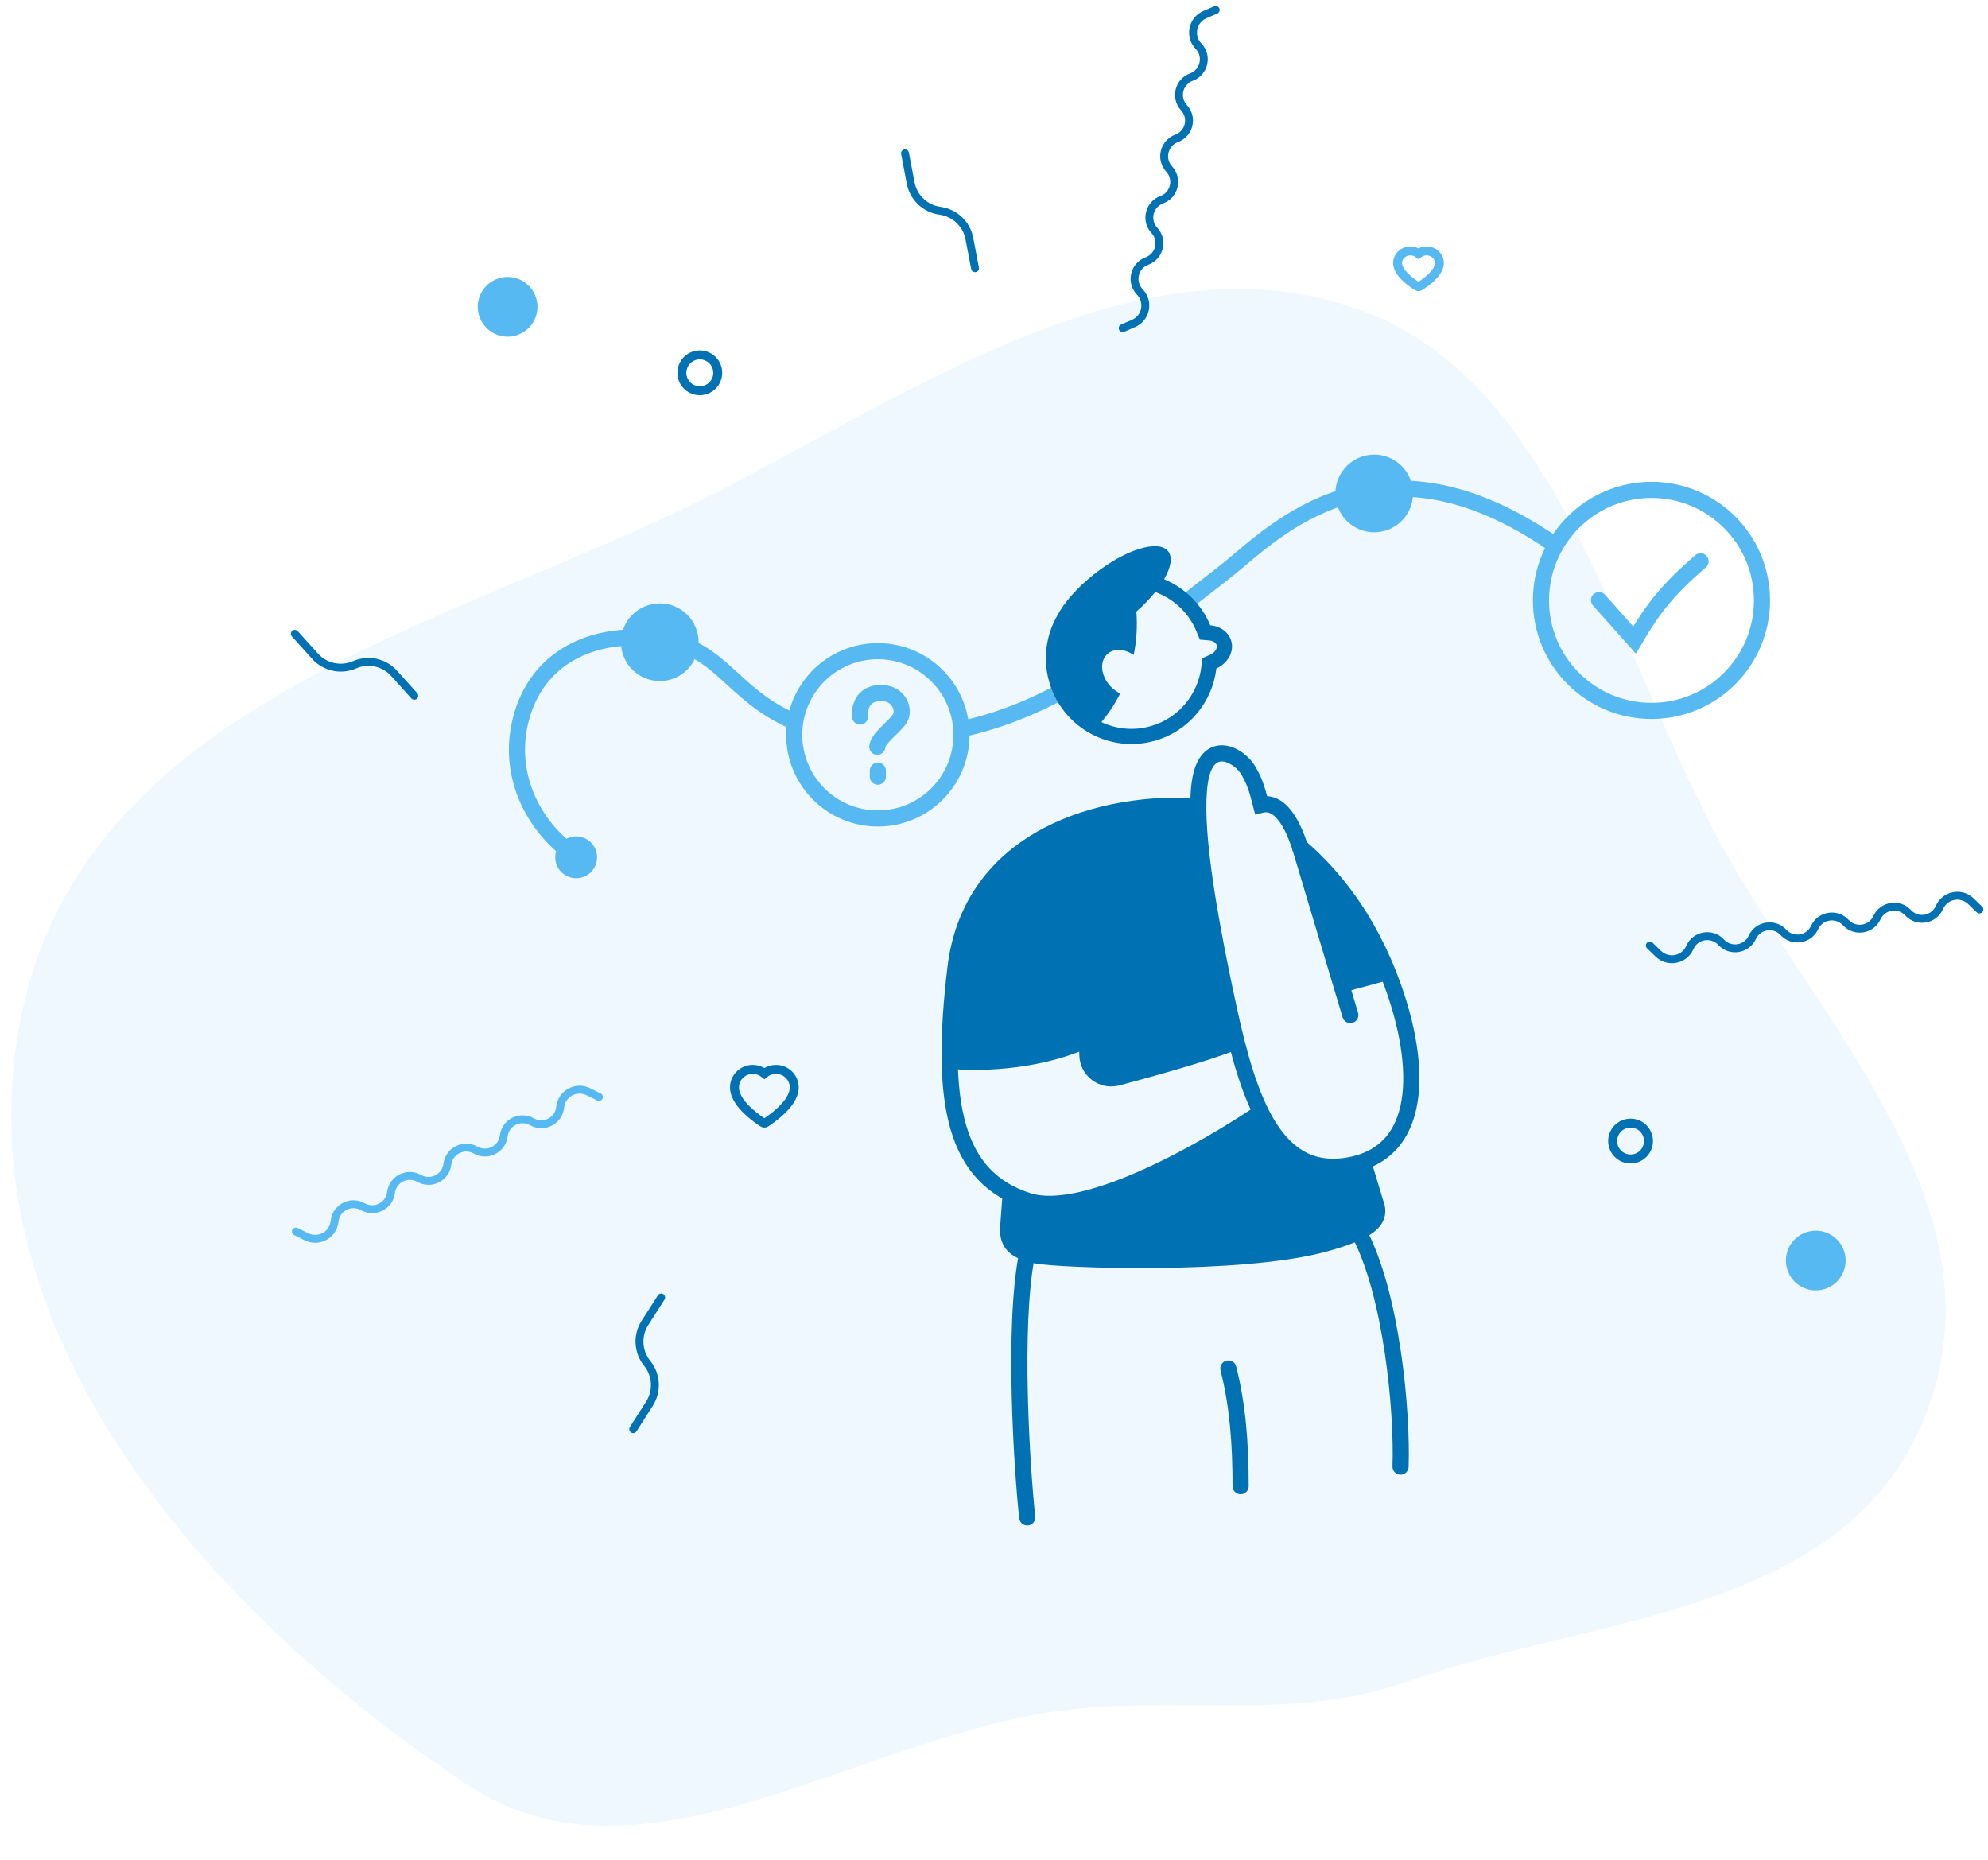 <svg width="451" height="422" viewBox="0 0 451 422" fill="none" xmlns="http://www.w3.org/2000/svg">
<g clip-path="url(#clip0_1340_13585)">
<path opacity="0.1" fill-rule="evenodd" clip-rule="evenodd" d="M243.145 387.766C195.666 393.017 146.31 431.451 106.216 404.99C51.063 368.589 -10.134 303.818 4.84 230.487C19.814 157.157 106.012 141.633 166.523 109.655C212.768 85.215 261.288 53.568 308.181 70.177C352.115 85.738 365.499 143.634 388.745 188.362C410.668 230.546 454.556 271.682 437.546 319.096C420.519 366.556 362.306 366.278 319.488 381.403C293.848 390.46 269.581 384.843 243.145 387.766Z" fill="#56B9F2"/>
<path d="M207.473 41.343L206.188 34.606C206.095 34.121 205.627 33.803 205.143 33.895C204.658 33.988 204.34 34.456 204.433 34.941L205.718 41.678C206.422 45.371 209.41 48.199 213.135 48.699C216.099 49.097 218.475 51.347 219.035 54.284L220.32 61.022C220.413 61.506 220.881 61.825 221.365 61.732C221.85 61.64 222.168 61.172 222.075 60.687L220.79 53.95C220.086 50.257 217.098 47.428 213.373 46.928C210.409 46.53 208.033 44.281 207.473 41.343Z" fill="#0071B3"/>
<path d="M72.141 148.277L67.55 143.181C67.219 142.814 66.655 142.785 66.288 143.115C65.921 143.445 65.892 144.01 66.222 144.377L70.813 149.472C73.33 152.266 77.351 153.136 80.796 151.632C83.537 150.437 86.735 151.129 88.737 153.35L93.328 158.446C93.658 158.813 94.223 158.842 94.59 158.512C94.956 158.182 94.985 157.617 94.655 157.25L90.064 152.155C87.548 149.361 83.526 148.491 80.081 149.995C77.341 151.19 74.142 150.498 72.141 148.277Z" fill="#0071B3"/>
<path d="M147.061 300.606L150.751 294.825C151.016 294.409 150.894 293.856 150.479 293.591C150.063 293.325 149.51 293.447 149.245 293.863L145.555 299.645C143.532 302.814 143.764 306.922 146.13 309.843C148.012 312.166 148.196 315.433 146.587 317.954L142.897 323.736C142.632 324.152 142.754 324.704 143.17 324.97C143.586 325.235 144.138 325.113 144.404 324.697L148.093 318.915C150.116 315.746 149.884 311.638 147.518 308.718C145.636 306.395 145.452 303.127 147.061 300.606Z" fill="#0071B3"/>
<path d="M272.469 182.969C249.996 181.308 220.312 189.939 216.762 219.574C213.05 250.553 216.642 267.129 233.237 272.433C246.513 276.676 274.934 259.888 285.737 252.563M246.622 229.256L246.682 239.247C246.704 242.793 250.065 245.376 253.491 244.46C261.424 242.339 272.874 239.163 279.892 236.473M294.899 192.058C300.214 196.754 308.866 205.322 315.151 221.414C322.254 239.606 323.79 260.784 306.546 264.265C289.301 267.746 283.246 249.63 278.634 228.227C273.576 204.75 270.82 186.88 272.196 177.469C273.695 167.212 281.124 171.111 283.258 174.889C284.46 177.017 285.036 178.418 286.087 182.573C288.165 182.047 291.794 182.587 294.899 192.058Z" stroke="#0071B3" stroke-width="3.659"/>
<path d="M304.587 230.801C304.877 231.769 305.897 232.319 306.865 232.029C307.833 231.74 308.383 230.72 308.093 229.752L304.587 230.801ZM300.464 282.162L300.951 283.926L300.464 282.162ZM312.027 272.825L310.275 273.354L310.301 273.439L310.334 273.52L312.027 272.825ZM315.899 332.65C315.862 333.66 316.65 334.509 317.66 334.546C318.67 334.583 319.519 333.795 319.556 332.785L315.899 332.65ZM231.22 344.438C231.331 345.443 232.235 346.167 233.24 346.056C234.244 345.945 234.968 345.041 234.857 344.036L231.22 344.438ZM280.441 309.998C280.193 309.019 279.198 308.426 278.219 308.674C277.239 308.922 276.646 309.917 276.894 310.896L280.441 309.998ZM279.619 337.153C279.619 338.163 280.438 338.983 281.449 338.983C282.459 338.983 283.279 338.163 283.279 337.153L279.619 337.153ZM293.145 192.584L304.587 230.801L308.093 229.752L296.65 191.534L293.145 192.584ZM227.456 270.648C227.456 270.65 227.456 270.653 227.456 270.656C227.455 270.658 227.455 270.661 227.455 270.663C227.455 270.666 227.455 270.669 227.454 270.672C227.454 270.674 227.454 270.677 227.454 270.68C227.454 270.682 227.453 270.685 227.453 270.688C227.453 270.69 227.453 270.693 227.453 270.696C227.452 270.699 227.452 270.701 227.452 270.704C227.452 270.707 227.452 270.71 227.451 270.712C227.451 270.715 227.451 270.718 227.451 270.721C227.451 270.723 227.45 270.726 227.45 270.729C227.45 270.732 227.45 270.735 227.45 270.737C227.449 270.74 227.449 270.743 227.449 270.746C227.449 270.749 227.449 270.752 227.448 270.754C227.448 270.757 227.448 270.76 227.448 270.763C227.447 270.766 227.447 270.769 227.447 270.772C227.447 270.774 227.447 270.777 227.446 270.78C227.446 270.783 227.446 270.786 227.446 270.789C227.446 270.792 227.445 270.795 227.445 270.798C227.445 270.8 227.445 270.803 227.444 270.806C227.444 270.809 227.444 270.812 227.444 270.815C227.444 270.818 227.443 270.821 227.443 270.824C227.443 270.827 227.443 270.83 227.443 270.833C227.442 270.836 227.442 270.839 227.442 270.842C227.442 270.845 227.441 270.848 227.441 270.851C227.441 270.854 227.441 270.857 227.441 270.86C227.44 270.863 227.44 270.866 227.44 270.869C227.44 270.872 227.439 270.875 227.439 270.878C227.439 270.881 227.439 270.884 227.439 270.887C227.438 270.89 227.438 270.893 227.438 270.896C227.438 270.899 227.437 270.902 227.437 270.905C227.437 270.909 227.437 270.912 227.436 270.915C227.436 270.918 227.436 270.921 227.436 270.924C227.436 270.927 227.435 270.93 227.435 270.933C227.435 270.937 227.435 270.94 227.434 270.943C227.434 270.946 227.434 270.949 227.434 270.952C227.433 270.955 227.433 270.959 227.433 270.962C227.433 270.965 227.433 270.968 227.432 270.971C227.432 270.975 227.432 270.978 227.432 270.981C227.431 270.984 227.431 270.987 227.431 270.991C227.431 270.994 227.43 270.997 227.43 271C227.43 271.003 227.43 271.007 227.429 271.01C227.429 271.013 227.429 271.016 227.429 271.02C227.428 271.023 227.428 271.026 227.428 271.029C227.428 271.033 227.427 271.036 227.427 271.039C227.427 271.043 227.427 271.046 227.427 271.049C227.426 271.052 227.426 271.056 227.426 271.059C227.426 271.062 227.425 271.066 227.425 271.069C227.425 271.072 227.425 271.076 227.424 271.079C227.424 271.082 227.424 271.086 227.424 271.089C227.423 271.092 227.423 271.096 227.423 271.099C227.423 271.102 227.422 271.106 227.422 271.109C227.422 271.113 227.422 271.116 227.421 271.119C227.421 271.123 227.421 271.126 227.421 271.129C227.42 271.133 227.42 271.136 227.42 271.14C227.42 271.143 227.419 271.147 227.419 271.15C227.419 271.153 227.419 271.157 227.418 271.16C227.418 271.164 227.418 271.167 227.418 271.171C227.417 271.174 227.417 271.178 227.417 271.181C227.417 271.184 227.416 271.188 227.416 271.191C227.416 271.195 227.415 271.198 227.415 271.202C227.415 271.205 227.415 271.209 227.414 271.212C227.414 271.216 227.414 271.219 227.414 271.223C227.413 271.226 227.413 271.23 227.413 271.234C227.413 271.237 227.412 271.241 227.412 271.244C227.412 271.248 227.412 271.251 227.411 271.255C227.411 271.258 227.411 271.262 227.411 271.266C227.41 271.269 227.41 271.273 227.41 271.276C227.409 271.28 227.409 271.283 227.409 271.287C227.409 271.291 227.408 271.294 227.408 271.298C227.408 271.301 227.408 271.305 227.407 271.309C227.407 271.312 227.407 271.316 227.407 271.32C227.406 271.323 227.406 271.327 227.406 271.331C227.405 271.334 227.405 271.338 227.405 271.341C227.405 271.345 227.404 271.349 227.404 271.352C227.404 271.356 227.404 271.36 227.403 271.364C227.403 271.367 227.403 271.371 227.402 271.375C227.402 271.378 227.402 271.382 227.402 271.386C227.401 271.389 227.401 271.393 227.401 271.397C227.401 271.401 227.4 271.404 227.4 271.408C227.4 271.412 227.399 271.416 227.399 271.419C227.399 271.423 227.399 271.427 227.398 271.431C227.398 271.434 227.398 271.438 227.397 271.442C227.397 271.446 227.397 271.449 227.397 271.453C227.396 271.457 227.396 271.461 227.396 271.465C227.396 271.468 227.395 271.472 227.395 271.476C227.395 271.48 227.394 271.484 227.394 271.487C227.394 271.491 227.394 271.495 227.393 271.499C227.393 271.503 227.393 271.507 227.392 271.51C227.392 271.514 227.392 271.518 227.392 271.522C227.391 271.526 227.391 271.53 227.391 271.534C227.39 271.537 227.39 271.541 227.39 271.545C227.39 271.549 227.389 271.553 227.389 271.557C227.389 271.561 227.388 271.565 227.388 271.569C227.388 271.572 227.388 271.576 227.387 271.58C227.387 271.584 227.387 271.588 227.386 271.592C227.386 271.596 227.386 271.6 227.385 271.604C227.385 271.608 227.385 271.612 227.385 271.616C227.384 271.62 227.384 271.624 227.384 271.628C227.383 271.631 227.383 271.635 227.383 271.639C227.383 271.643 227.382 271.647 227.382 271.651C227.382 271.655 227.381 271.659 227.381 271.663C227.381 271.667 227.381 271.671 227.38 271.675C227.38 271.679 227.38 271.683 227.379 271.687C227.379 271.691 227.379 271.695 227.378 271.699C227.378 271.704 227.378 271.708 227.378 271.712C227.377 271.716 227.377 271.72 227.377 271.724C227.376 271.728 227.376 271.732 227.376 271.736C227.375 271.74 227.375 271.744 227.375 271.748C227.375 271.752 227.374 271.756 227.374 271.76C227.374 271.764 227.373 271.769 227.373 271.773C227.373 271.777 227.372 271.781 227.372 271.785C227.372 271.789 227.371 271.793 227.371 271.797C227.371 271.801 227.371 271.806 227.37 271.81C227.37 271.814 227.37 271.818 227.369 271.822C227.369 271.826 227.369 271.83 227.368 271.835C227.368 271.839 227.368 271.843 227.368 271.847C227.367 271.851 227.367 271.855 227.367 271.859C227.366 271.864 227.366 271.868 227.366 271.872C227.365 271.876 227.365 271.88 227.365 271.885C227.364 271.889 227.364 271.893 227.364 271.897C227.363 271.901 227.363 271.906 227.363 271.91C227.363 271.914 227.362 271.918 227.362 271.922C227.362 271.927 227.361 271.931 227.361 271.935C227.361 271.939 227.36 271.944 227.36 271.948C227.36 271.952 227.359 271.956 227.359 271.961C227.359 271.965 227.358 271.969 227.358 271.973C227.358 271.978 227.358 271.982 227.357 271.986C227.357 271.991 227.357 271.995 227.356 271.999C227.356 272.003 227.356 272.008 227.355 272.012C227.355 272.016 227.355 272.021 227.354 272.025C227.354 272.029 227.354 272.034 227.353 272.038C227.353 272.042 227.353 272.047 227.352 272.051C227.352 272.055 227.352 272.06 227.351 272.064C227.351 272.068 227.351 272.073 227.351 272.077C227.35 272.081 227.35 272.086 227.35 272.09C227.349 272.094 227.349 272.099 227.349 272.103C227.348 272.107 227.348 272.112 227.348 272.116C227.347 272.121 227.347 272.125 227.347 272.129C227.346 272.134 227.346 272.138 227.346 272.143C227.345 272.147 227.345 272.151 227.345 272.156C227.344 272.16 227.344 272.165 227.344 272.169C227.343 272.173 227.343 272.178 227.343 272.182C227.342 272.187 227.342 272.191 227.342 272.196C227.341 272.2 227.341 272.204 227.341 272.209C227.34 272.213 227.34 272.218 227.34 272.222C227.339 272.227 227.339 272.231 227.339 272.236C227.338 272.24 227.338 272.245 227.338 272.249C227.337 272.254 227.337 272.258 227.337 272.263C227.336 272.267 227.336 272.272 227.336 272.276C227.335 272.281 227.335 272.285 227.335 272.29C227.334 272.294 227.334 272.299 227.334 272.303C227.333 272.308 227.333 272.312 227.333 272.317C227.332 272.321 227.332 272.326 227.332 272.33C227.331 272.335 227.331 272.339 227.331 272.344C227.33 272.348 227.33 272.353 227.33 272.357C227.329 272.362 227.329 272.367 227.329 272.371C227.328 272.376 227.328 272.38 227.328 272.385C227.327 272.389 227.327 272.394 227.327 272.399C227.326 272.403 227.326 272.408 227.326 272.412C227.325 272.417 227.325 272.422 227.325 272.426C227.324 272.431 227.324 272.435 227.324 272.44C227.323 272.445 227.323 272.449 227.323 272.454C227.322 272.458 227.322 272.463 227.322 272.468C227.321 272.472 227.321 272.477 227.321 272.482C227.32 272.486 227.32 272.491 227.32 272.495C227.319 272.5 227.319 272.505 227.319 272.509C227.318 272.514 227.318 272.519 227.317 272.523C227.317 272.528 227.317 272.533 227.316 272.537C227.316 272.542 227.316 272.547 227.315 272.551C227.315 272.556 227.315 272.561 227.314 272.565C227.314 272.57 227.314 272.575 227.313 272.58C227.313 272.584 227.313 272.589 227.312 272.594C227.312 272.598 227.312 272.603 227.311 272.608C227.311 272.612 227.311 272.617 227.31 272.622C227.31 272.627 227.31 272.631 227.309 272.636C227.309 272.641 227.308 272.646 227.308 272.65C227.308 272.655 227.307 272.66 227.307 272.664C227.307 272.669 227.306 272.674 227.306 272.679C227.306 272.683 227.305 272.688 227.305 272.693C227.305 272.698 227.304 272.703 227.304 272.707C227.304 272.712 227.303 272.717 227.303 272.722C227.302 272.726 227.302 272.731 227.302 272.736C227.301 272.741 227.301 272.746 227.301 272.75C227.3 272.755 227.3 272.76 227.3 272.765C227.299 272.77 227.299 272.774 227.299 272.779C227.298 272.784 227.298 272.789 227.298 272.794C227.297 272.798 227.297 272.803 227.296 272.808C227.296 272.813 227.296 272.818 227.295 272.823C227.295 272.827 227.295 272.832 227.294 272.837C227.294 272.842 227.294 272.847 227.293 272.852C227.293 272.857 227.292 272.861 227.292 272.866C227.292 272.871 227.291 272.876 227.291 272.881C227.291 272.886 227.29 272.891 227.29 272.895C227.29 272.9 227.289 272.905 227.289 272.91C227.289 272.915 227.288 272.92 227.288 272.925C227.287 272.93 227.287 272.935 227.287 272.939C227.286 272.944 227.286 272.949 227.286 272.954C227.285 272.959 227.285 272.964 227.285 272.969C227.284 272.974 227.284 272.979 227.283 272.984C227.283 272.989 227.283 272.993 227.282 272.998C227.282 273.003 227.282 273.008 227.281 273.013C227.281 273.018 227.281 273.023 227.28 273.028C227.28 273.033 227.279 273.038 227.279 273.043C227.279 273.048 227.278 273.053 227.278 273.058C227.278 273.063 227.277 273.068 227.277 273.073C227.277 273.078 227.276 273.082 227.276 273.087C227.275 273.092 227.275 273.097 227.275 273.102C227.274 273.107 227.274 273.112 227.274 273.117C227.273 273.122 227.273 273.127 227.272 273.132C227.272 273.137 227.272 273.142 227.271 273.147C227.271 273.152 227.271 273.157 227.27 273.162C227.27 273.167 227.269 273.172 227.269 273.177C227.269 273.182 227.268 273.187 227.268 273.192C227.268 273.197 227.267 273.202 227.267 273.207C227.267 273.212 227.266 273.218 227.266 273.223C227.265 273.228 227.265 273.233 227.265 273.238C227.264 273.243 227.264 273.248 227.264 273.253C227.263 273.258 227.263 273.263 227.262 273.268C227.262 273.273 227.262 273.278 227.261 273.283C227.261 273.288 227.261 273.293 227.26 273.298C227.26 273.303 227.259 273.308 227.259 273.314C227.259 273.319 227.258 273.324 227.258 273.329C227.258 273.334 227.257 273.339 227.257 273.344C227.256 273.349 227.256 273.354 227.256 273.359C227.255 273.364 227.255 273.369 227.255 273.375C227.254 273.38 227.254 273.385 227.253 273.39C227.253 273.395 227.253 273.4 227.252 273.405C227.252 273.41 227.252 273.415 227.251 273.421C227.251 273.426 227.25 273.431 227.25 273.436C227.25 273.441 227.249 273.446 227.249 273.451C227.248 273.456 227.248 273.462 227.248 273.467C227.247 273.472 227.247 273.477 227.247 273.482C227.246 273.487 227.246 273.492 227.245 273.498C227.245 273.503 227.245 273.508 227.244 273.513C227.244 273.518 227.244 273.523 227.243 273.529C227.243 273.534 227.242 273.539 227.242 273.544C227.242 273.549 227.241 273.554 227.241 273.56C227.24 273.565 227.24 273.57 227.24 273.575C227.239 273.58 227.239 273.585 227.239 273.591C227.238 273.596 227.238 273.601 227.237 273.606C227.237 273.611 227.237 273.617 227.236 273.622C227.236 273.627 227.235 273.632 227.235 273.637C227.235 273.643 227.234 273.648 227.234 273.653C227.234 273.658 227.233 273.663 227.233 273.669C227.232 273.674 227.232 273.679 227.232 273.684C227.231 273.69 227.231 273.695 227.23 273.7C227.23 273.705 227.23 273.71 227.229 273.716C227.229 273.721 227.229 273.726 227.228 273.731C227.228 273.737 227.227 273.742 227.227 273.747C227.227 273.752 227.226 273.758 227.226 273.763C227.225 273.768 227.225 273.773 227.225 273.779C227.224 273.784 227.224 273.789 227.223 273.794C227.223 273.8 227.223 273.805 227.222 273.81C227.222 273.815 227.222 273.821 227.221 273.826C227.221 273.831 227.22 273.836 227.22 273.842C227.22 273.847 227.219 273.852 227.219 273.858C227.218 273.863 227.218 273.868 227.218 273.873C227.217 273.879 227.217 273.884 227.216 273.889C227.216 273.895 227.216 273.9 227.215 273.905C227.215 273.91 227.215 273.916 227.214 273.921C227.214 273.926 227.213 273.932 227.213 273.937C227.213 273.942 227.212 273.948 227.212 273.953C227.211 273.958 227.211 273.963 227.211 273.969C227.21 273.974 227.21 273.979 227.209 273.985C227.209 273.99 227.209 273.995 227.208 274.001C227.208 274.006 227.207 274.011 227.207 274.017C227.207 274.022 227.206 274.027 227.206 274.033C227.205 274.038 227.205 274.043 227.205 274.049C227.204 274.054 227.204 274.059 227.203 274.065C227.203 274.07 227.203 274.075 227.202 274.081C227.202 274.086 227.202 274.091 227.201 274.097C227.201 274.102 227.2 274.108 227.2 274.113C227.2 274.118 227.199 274.124 227.199 274.129C227.198 274.134 227.198 274.14 227.198 274.145C227.197 274.15 227.197 274.156 227.196 274.161C227.196 274.167 227.196 274.172 227.195 274.177C227.195 274.183 227.194 274.188 227.194 274.193C227.194 274.199 227.193 274.204 227.193 274.21C227.192 274.215 227.192 274.22 227.192 274.226C227.191 274.231 227.191 274.236 227.19 274.242C227.19 274.247 227.19 274.253 227.189 274.258C227.189 274.263 227.188 274.269 227.188 274.274C227.188 274.28 227.187 274.285 227.187 274.29C227.186 274.296 227.186 274.301 227.186 274.307C227.185 274.312 227.185 274.317 227.184 274.323C227.184 274.328 227.184 274.334 227.183 274.339C227.183 274.345 227.182 274.35 227.182 274.355C227.182 274.361 227.181 274.366 227.181 274.372C227.18 274.377 227.18 274.382 227.18 274.388C227.179 274.393 227.179 274.399 227.178 274.404C227.178 274.41 227.178 274.415 227.177 274.421C227.177 274.426 227.176 274.431 227.176 274.437C227.176 274.442 227.175 274.448 227.175 274.453C227.174 274.459 227.174 274.464 227.174 274.469C227.173 274.475 227.173 274.48 227.172 274.486C227.172 274.491 227.172 274.497 227.171 274.502C227.171 274.508 227.17 274.513 227.17 274.519C227.17 274.524 227.169 274.529 227.169 274.535C227.168 274.54 227.168 274.546 227.168 274.551C227.167 274.557 227.167 274.562 227.166 274.568C227.166 274.573 227.165 274.579 227.165 274.584C227.165 274.59 227.164 274.595 227.164 274.601C227.163 274.606 227.163 274.611 227.163 274.617C227.162 274.622 227.162 274.628 227.161 274.633C227.161 274.639 227.161 274.644 227.16 274.65C227.16 274.655 227.159 274.661 227.159 274.666C227.159 274.672 227.158 274.677 227.158 274.683C227.157 274.688 227.157 274.694 227.157 274.699C227.156 274.705 227.156 274.71 227.155 274.716C227.155 274.721 227.155 274.727 227.154 274.732C227.154 274.738 227.153 274.743 227.153 274.749C227.153 274.754 227.152 274.76 227.152 274.765C227.151 274.771 227.151 274.776 227.15 274.782C227.15 274.787 227.15 274.793 227.149 274.798C227.149 274.804 227.148 274.809 227.148 274.815C227.148 274.82 227.147 274.826 227.147 274.831C227.146 274.837 227.146 274.842 227.146 274.848C227.145 274.853 227.145 274.859 227.144 274.864C227.144 274.87 227.144 274.876 227.143 274.881C227.143 274.887 227.142 274.892 227.142 274.898C227.141 274.903 227.141 274.909 227.141 274.914C227.14 274.92 227.14 274.925 227.139 274.931C227.139 274.936 227.139 274.942 227.138 274.947C227.138 274.953 227.137 274.958 227.137 274.964C227.137 274.97 227.136 274.975 227.136 274.981C227.135 274.986 227.135 274.992 227.135 274.997C227.134 275.003 227.134 275.008 227.133 275.014C227.133 275.019 227.132 275.025 227.132 275.031C227.132 275.036 227.131 275.042 227.131 275.047C227.13 275.053 227.13 275.058 227.13 275.064C227.129 275.069 227.129 275.075 227.128 275.08C227.128 275.086 227.128 275.092 227.127 275.097C227.127 275.103 227.126 275.108 227.126 275.114C227.126 275.119 227.125 275.125 227.125 275.13C227.124 275.136 227.124 275.142 227.123 275.147C227.123 275.153 227.123 275.158 227.122 275.164C227.122 275.169 227.121 275.175 227.121 275.181C227.121 275.186 227.12 275.192 227.12 275.197C227.119 275.203 227.119 275.208 227.119 275.214C227.118 275.219 227.118 275.225 227.117 275.231C227.117 275.236 227.116 275.242 227.116 275.247C227.116 275.253 227.115 275.259 227.115 275.264C227.114 275.27 227.114 275.275 227.114 275.281C227.113 275.286 227.113 275.292 227.112 275.298C227.112 275.303 227.112 275.309 227.111 275.314C227.111 275.32 227.11 275.325 227.11 275.331C227.109 275.337 227.109 275.342 227.109 275.348C227.108 275.353 227.108 275.359 227.107 275.364C227.107 275.37 227.107 275.376 227.106 275.381C227.106 275.387 227.105 275.392 227.105 275.398C227.104 275.404 227.104 275.409 227.104 275.415C227.103 275.42 227.103 275.426 227.102 275.432C227.102 275.437 227.102 275.443 227.101 275.448C227.101 275.454 227.1 275.459 227.1 275.465C227.1 275.471 227.099 275.476 227.099 275.482C227.098 275.487 227.098 275.493 227.097 275.499C227.097 275.504 227.097 275.51 227.096 275.515C227.096 275.521 227.095 275.527 227.095 275.532C227.095 275.538 227.094 275.543 227.094 275.549C227.093 275.555 227.093 275.56 227.092 275.566C227.092 275.571 227.092 275.577 227.091 275.583C227.091 275.588 227.09 275.594 227.09 275.599C227.09 275.605 227.089 275.611 227.089 275.616C227.088 275.622 227.088 275.627 227.088 275.633C227.087 275.639 227.087 275.644 227.086 275.65C227.086 275.655 227.085 275.661 227.085 275.667C227.085 275.672 227.084 275.678 227.084 275.683C227.083 275.689 227.083 275.695 227.083 275.7C227.082 275.706 227.082 275.711 227.081 275.717C227.081 275.723 227.08 275.728 227.08 275.734C227.08 275.739 227.079 275.745 227.079 275.751C227.078 275.756 227.078 275.762 227.078 275.767C227.077 275.773 227.077 275.779 227.076 275.784C227.076 275.79 227.075 275.796 227.075 275.801C227.075 275.807 227.074 275.812 227.074 275.818C227.073 275.824 227.073 275.829 227.073 275.835C227.072 275.84 227.072 275.846 227.071 275.852C227.071 275.857 227.071 275.863 227.07 275.868C227.07 275.874 227.069 275.88 227.069 275.885C227.068 275.891 227.068 275.896 227.068 275.902C227.067 275.908 227.067 275.913 227.066 275.919C227.066 275.925 227.066 275.93 227.065 275.936C227.065 275.941 227.064 275.947 227.064 275.953C227.063 275.958 227.063 275.964 227.063 275.969C227.062 275.975 227.062 275.981 227.061 275.986C227.061 275.992 227.061 275.997 227.06 276.003C227.06 276.009 227.059 276.014 227.059 276.02C227.058 276.025 227.058 276.031 227.058 276.037C227.057 276.042 227.057 276.048 227.056 276.054C227.056 276.059 227.056 276.065 227.055 276.07C227.055 276.076 227.054 276.082 227.054 276.087C227.054 276.093 227.053 276.098 227.053 276.104C227.052 276.11 227.052 276.115 227.051 276.121C227.051 276.126 227.051 276.132 227.05 276.138C227.05 276.143 227.049 276.149 227.049 276.154C227.049 276.16 227.048 276.166 227.048 276.171C227.047 276.177 227.047 276.183 227.046 276.188C227.046 276.194 227.046 276.199 227.045 276.205C227.045 276.211 227.044 276.216 227.044 276.222C227.044 276.227 227.043 276.233 227.043 276.239C227.042 276.244 227.042 276.25 227.041 276.255C227.041 276.261 227.041 276.267 227.04 276.272C227.04 276.278 227.039 276.283 227.039 276.289C227.039 276.295 227.038 276.3 227.038 276.306C227.037 276.311 227.037 276.317 227.037 276.323C227.036 276.328 227.036 276.334 227.035 276.339C227.035 276.345 227.034 276.351 227.034 276.356C227.034 276.362 227.033 276.367 227.033 276.373C227.032 276.379 227.032 276.384 227.032 276.39C227.031 276.395 227.031 276.401 227.03 276.407C227.03 276.412 227.029 276.418 227.029 276.423C227.029 276.429 227.028 276.435 227.028 276.44C227.027 276.446 227.027 276.451 227.027 276.457C227.026 276.463 227.026 276.468 227.025 276.474C227.025 276.479 227.025 276.485 227.024 276.49C227.024 276.496 227.023 276.502 227.023 276.507C227.022 276.513 227.022 276.518 227.022 276.524C227.021 276.53 227.021 276.535 227.02 276.541C227.02 276.546 227.02 276.552 227.019 276.558C227.019 276.563 227.018 276.569 227.018 276.574C227.017 276.58 227.017 276.585 227.017 276.591C227.016 276.597 227.016 276.602 227.015 276.608C227.015 276.613 227.015 276.619 227.014 276.625C227.014 276.63 227.013 276.636 227.013 276.641C227.013 276.647 227.012 276.652 227.012 276.658C227.011 276.664 227.011 276.669 227.01 276.675C227.01 276.68 227.01 276.686 227.009 276.691C227.009 276.697 227.008 276.703 227.008 276.708C227.008 276.714 227.007 276.719 227.007 276.725C227.006 276.73 227.006 276.736 227.006 276.742C227.005 276.747 227.005 276.753 227.004 276.758C227.004 276.764 227.003 276.769 227.003 276.775C227.003 276.78 227.002 276.786 227.002 276.792C227.001 276.797 227.001 276.803 227.001 276.808C227 276.814 227 276.819 226.999 276.825C226.999 276.831 226.999 276.836 226.998 276.842C226.998 276.847 226.997 276.853 226.997 276.858C226.996 276.864 226.996 276.869 226.996 276.875C226.995 276.881 226.995 276.886 226.994 276.892C226.994 276.897 226.994 276.903 226.993 276.908C226.993 276.914 226.992 276.919 226.992 276.925C226.992 276.93 226.991 276.936 226.991 276.942C226.99 276.947 226.99 276.953 226.99 276.958C226.989 276.964 226.989 276.969 226.988 276.975C226.988 276.98 226.987 276.986 226.987 276.991C226.987 276.997 226.986 277.002 226.986 277.008C226.985 277.013 226.985 277.019 226.985 277.025C226.984 277.03 226.984 277.036 226.983 277.041C226.983 277.047 226.983 277.052 226.982 277.058C226.982 277.063 226.981 277.069 226.981 277.074C226.981 277.08 226.98 277.085 226.98 277.091C226.979 277.096 226.979 277.102 226.978 277.107C226.978 277.113 226.978 277.118 226.977 277.124C226.977 277.129 226.976 277.135 226.976 277.14C226.976 277.146 226.975 277.152 226.975 277.157C226.974 277.163 226.974 277.168 226.974 277.174C226.973 277.179 226.973 277.185 226.972 277.19C226.972 277.196 226.972 277.201 226.971 277.207C226.971 277.212 226.97 277.218 226.97 277.223C226.97 277.229 226.969 277.234 226.969 277.24C226.968 277.245 226.968 277.251 226.967 277.256C226.967 277.261 226.967 277.267 226.966 277.272C226.966 277.278 226.965 277.283 226.965 277.289C226.965 277.294 226.964 277.3 226.964 277.305C226.963 277.311 226.963 277.316 226.963 277.322C226.962 277.327 226.962 277.333 226.961 277.338C226.961 277.344 226.961 277.349 226.96 277.355C226.96 277.36 226.959 277.366 226.959 277.371C226.959 277.377 226.958 277.382 226.958 277.387C226.957 277.393 226.957 277.398 226.957 277.404C226.956 277.409 226.956 277.415 226.955 277.42C226.955 277.426 226.955 277.431 226.954 277.437C226.954 277.442 226.953 277.447 226.953 277.453C226.953 277.458 226.952 277.464 226.952 277.469C226.951 277.475 226.951 277.48 226.951 277.486C226.95 277.491 226.95 277.496 226.949 277.502C226.949 277.507 226.948 277.513 226.948 277.518C226.948 277.524 226.947 277.529 226.947 277.535C226.946 277.54 226.946 277.545 226.946 277.551C226.945 277.556 226.945 277.562 226.944 277.567C226.944 277.573 226.944 277.578 226.943 277.583C226.943 277.589 226.942 277.594 226.942 277.6C226.942 277.605 226.941 277.61 226.941 277.616C226.94 277.621 226.94 277.627 226.94 277.632C226.939 277.638 226.939 277.643 226.938 277.648C226.938 277.654 226.938 277.659 226.937 277.665C226.937 277.67 226.936 277.675 226.936 277.681C226.936 277.686 226.935 277.692 226.935 277.697C226.934 277.702 226.934 277.708 226.934 277.713C226.933 277.718 226.933 277.724 226.932 277.729C226.932 277.735 226.932 277.74 226.931 277.745C226.931 277.751 226.931 277.756 226.93 277.762C226.93 277.767 226.929 277.772 226.929 277.778C226.929 277.783 226.928 277.788 226.928 277.794C226.927 277.799 226.927 277.804 226.927 277.81C226.926 277.815 226.926 277.821 226.925 277.826C226.925 277.831 226.925 277.837 226.924 277.842C226.924 277.847 226.923 277.853 226.923 277.858C226.923 277.863 226.922 277.869 226.922 277.874C226.921 277.879 226.921 277.885 226.921 277.89C226.92 277.895 226.92 277.901 226.919 277.906C226.919 277.911 226.919 277.917 226.918 277.922C226.918 277.927 226.917 277.933 226.917 277.938C226.917 277.943 226.916 277.949 226.916 277.954C226.915 277.959 226.915 277.965 226.915 277.97C226.914 277.975 226.914 277.981 226.914 277.986C226.913 277.991 226.913 277.997 226.912 278.002C226.912 278.007 226.912 278.012 226.911 278.018C226.911 278.023 226.91 278.028 226.91 278.034C226.91 278.039 226.909 278.044 226.909 278.05C226.908 278.055 226.908 278.06 226.908 278.065C226.907 278.071 226.907 278.076 226.906 278.081L230.556 278.351C230.556 278.346 230.556 278.341 230.557 278.335C230.557 278.33 230.558 278.325 230.558 278.319C230.558 278.314 230.559 278.309 230.559 278.304C230.56 278.298 230.56 278.293 230.56 278.288C230.561 278.282 230.561 278.277 230.562 278.272C230.562 278.266 230.562 278.261 230.563 278.256C230.563 278.25 230.564 278.245 230.564 278.24C230.564 278.235 230.565 278.229 230.565 278.224C230.566 278.219 230.566 278.213 230.566 278.208C230.567 278.203 230.567 278.197 230.567 278.192C230.568 278.187 230.568 278.181 230.569 278.176C230.569 278.171 230.569 278.165 230.57 278.16C230.57 278.155 230.571 278.149 230.571 278.144C230.571 278.139 230.572 278.133 230.572 278.128C230.573 278.123 230.573 278.117 230.573 278.112C230.574 278.106 230.574 278.101 230.575 278.096C230.575 278.09 230.575 278.085 230.576 278.08C230.576 278.074 230.577 278.069 230.577 278.064C230.577 278.058 230.578 278.053 230.578 278.048C230.579 278.042 230.579 278.037 230.579 278.031C230.58 278.026 230.58 278.021 230.581 278.015C230.581 278.01 230.581 278.004 230.582 277.999C230.582 277.994 230.583 277.988 230.583 277.983C230.583 277.978 230.584 277.972 230.584 277.967C230.585 277.961 230.585 277.956 230.585 277.951C230.586 277.945 230.586 277.94 230.587 277.934C230.587 277.929 230.587 277.924 230.588 277.918C230.588 277.913 230.589 277.907 230.589 277.902C230.589 277.897 230.59 277.891 230.59 277.886C230.591 277.88 230.591 277.875 230.591 277.87C230.592 277.864 230.592 277.859 230.593 277.853C230.593 277.848 230.593 277.842 230.594 277.837C230.594 277.832 230.595 277.826 230.595 277.821C230.595 277.815 230.596 277.81 230.596 277.804C230.597 277.799 230.597 277.794 230.597 277.788C230.598 277.783 230.598 277.777 230.599 277.772C230.599 277.766 230.599 277.761 230.6 277.755C230.6 277.75 230.601 277.745 230.601 277.739C230.601 277.734 230.602 277.728 230.602 277.723C230.603 277.717 230.603 277.712 230.603 277.706C230.604 277.701 230.604 277.696 230.605 277.69C230.605 277.685 230.605 277.679 230.606 277.674C230.606 277.668 230.607 277.663 230.607 277.657C230.607 277.652 230.608 277.646 230.608 277.641C230.609 277.635 230.609 277.63 230.609 277.625C230.61 277.619 230.61 277.614 230.611 277.608C230.611 277.603 230.611 277.597 230.612 277.592C230.612 277.586 230.613 277.581 230.613 277.575C230.613 277.57 230.614 277.564 230.614 277.559C230.615 277.553 230.615 277.548 230.616 277.542C230.616 277.537 230.616 277.531 230.617 277.526C230.617 277.52 230.618 277.515 230.618 277.509C230.618 277.504 230.619 277.498 230.619 277.493C230.62 277.487 230.62 277.482 230.62 277.476C230.621 277.471 230.621 277.465 230.622 277.46C230.622 277.454 230.622 277.449 230.623 277.443C230.623 277.438 230.624 277.432 230.624 277.427C230.624 277.421 230.625 277.416 230.625 277.41C230.626 277.405 230.626 277.399 230.626 277.394C230.627 277.388 230.627 277.383 230.628 277.377C230.628 277.372 230.629 277.366 230.629 277.361C230.629 277.355 230.63 277.35 230.63 277.344C230.631 277.339 230.631 277.333 230.631 277.328C230.632 277.322 230.632 277.317 230.633 277.311C230.633 277.305 230.633 277.3 230.634 277.294C230.634 277.289 230.635 277.283 230.635 277.278C230.635 277.272 230.636 277.267 230.636 277.261C230.637 277.256 230.637 277.25 230.638 277.245C230.638 277.239 230.638 277.234 230.639 277.228C230.639 277.222 230.64 277.217 230.64 277.211C230.64 277.206 230.641 277.2 230.641 277.195C230.642 277.189 230.642 277.184 230.642 277.178C230.643 277.173 230.643 277.167 230.644 277.161C230.644 277.156 230.645 277.15 230.645 277.145C230.645 277.139 230.646 277.134 230.646 277.128C230.647 277.123 230.647 277.117 230.647 277.112C230.648 277.106 230.648 277.1 230.649 277.095C230.649 277.089 230.649 277.084 230.65 277.078C230.65 277.073 230.651 277.067 230.651 277.062C230.651 277.056 230.652 277.05 230.652 277.045C230.653 277.039 230.653 277.034 230.654 277.028C230.654 277.023 230.654 277.017 230.655 277.011C230.655 277.006 230.656 277 230.656 276.995C230.656 276.989 230.657 276.984 230.657 276.978C230.658 276.972 230.658 276.967 230.658 276.961C230.659 276.956 230.659 276.95 230.66 276.945C230.66 276.939 230.661 276.933 230.661 276.928C230.661 276.922 230.662 276.917 230.662 276.911C230.663 276.906 230.663 276.9 230.663 276.894C230.664 276.889 230.664 276.883 230.665 276.878C230.665 276.872 230.665 276.866 230.666 276.861C230.666 276.855 230.667 276.85 230.667 276.844C230.668 276.839 230.668 276.833 230.668 276.827C230.669 276.822 230.669 276.816 230.67 276.811C230.67 276.805 230.67 276.799 230.671 276.794C230.671 276.788 230.672 276.783 230.672 276.777C230.673 276.772 230.673 276.766 230.673 276.76C230.674 276.755 230.674 276.749 230.675 276.744C230.675 276.738 230.675 276.732 230.676 276.727C230.676 276.721 230.677 276.716 230.677 276.71C230.677 276.704 230.678 276.699 230.678 276.693C230.679 276.688 230.679 276.682 230.68 276.676C230.68 276.671 230.68 276.665 230.681 276.66C230.681 276.654 230.682 276.648 230.682 276.643C230.682 276.637 230.683 276.632 230.683 276.626C230.684 276.62 230.684 276.615 230.685 276.609C230.685 276.604 230.685 276.598 230.686 276.592C230.686 276.587 230.687 276.581 230.687 276.576C230.687 276.57 230.688 276.564 230.688 276.559C230.689 276.553 230.689 276.548 230.689 276.542C230.69 276.536 230.69 276.531 230.691 276.525C230.691 276.52 230.692 276.514 230.692 276.508C230.692 276.503 230.693 276.497 230.693 276.492C230.694 276.486 230.694 276.48 230.694 276.475C230.695 276.469 230.695 276.464 230.696 276.458C230.696 276.452 230.697 276.447 230.697 276.441C230.697 276.436 230.698 276.43 230.698 276.424C230.699 276.419 230.699 276.413 230.699 276.408C230.7 276.402 230.7 276.396 230.701 276.391C230.701 276.385 230.702 276.379 230.702 276.374C230.702 276.368 230.703 276.363 230.703 276.357C230.704 276.351 230.704 276.346 230.704 276.34C230.705 276.335 230.705 276.329 230.706 276.323C230.706 276.318 230.706 276.312 230.707 276.307C230.707 276.301 230.708 276.295 230.708 276.29C230.709 276.284 230.709 276.279 230.709 276.273C230.71 276.267 230.71 276.262 230.711 276.256C230.711 276.25 230.711 276.245 230.712 276.239C230.712 276.234 230.713 276.228 230.713 276.222C230.714 276.217 230.714 276.211 230.714 276.206C230.715 276.2 230.715 276.194 230.716 276.189C230.716 276.183 230.716 276.178 230.717 276.172C230.717 276.166 230.718 276.161 230.718 276.155C230.719 276.15 230.719 276.144 230.719 276.138C230.72 276.133 230.72 276.127 230.721 276.121C230.721 276.116 230.721 276.11 230.722 276.105C230.722 276.099 230.723 276.093 230.723 276.088C230.723 276.082 230.724 276.077 230.724 276.071C230.725 276.065 230.725 276.06 230.726 276.054C230.726 276.049 230.726 276.043 230.727 276.037C230.727 276.032 230.728 276.026 230.728 276.021C230.728 276.015 230.729 276.009 230.729 276.004C230.73 275.998 230.73 275.993 230.731 275.987C230.731 275.981 230.731 275.976 230.732 275.97C230.732 275.964 230.733 275.959 230.733 275.953C230.733 275.948 230.734 275.942 230.734 275.936C230.735 275.931 230.735 275.925 230.736 275.92C230.736 275.914 230.736 275.908 230.737 275.903C230.737 275.897 230.738 275.892 230.738 275.886C230.738 275.88 230.739 275.875 230.739 275.869C230.74 275.864 230.74 275.858 230.74 275.852C230.741 275.847 230.741 275.841 230.742 275.836C230.742 275.83 230.743 275.824 230.743 275.819C230.743 275.813 230.744 275.808 230.744 275.802C230.745 275.796 230.745 275.791 230.745 275.785C230.746 275.78 230.746 275.774 230.747 275.769C230.747 275.763 230.748 275.757 230.748 275.752C230.748 275.746 230.749 275.741 230.749 275.735C230.75 275.729 230.75 275.724 230.75 275.718C230.751 275.713 230.751 275.707 230.752 275.701C230.752 275.696 230.752 275.69 230.753 275.685C230.753 275.679 230.754 275.673 230.754 275.668C230.755 275.662 230.755 275.657 230.755 275.651C230.756 275.646 230.756 275.64 230.757 275.634C230.757 275.629 230.757 275.623 230.758 275.618C230.758 275.612 230.759 275.606 230.759 275.601C230.76 275.595 230.76 275.59 230.76 275.584C230.761 275.579 230.761 275.573 230.762 275.567C230.762 275.562 230.762 275.556 230.763 275.551C230.763 275.545 230.764 275.54 230.764 275.534C230.764 275.528 230.765 275.523 230.765 275.517C230.766 275.512 230.766 275.506 230.767 275.501C230.767 275.495 230.767 275.489 230.768 275.484C230.768 275.478 230.769 275.473 230.769 275.467C230.769 275.462 230.77 275.456 230.77 275.45C230.771 275.445 230.771 275.439 230.771 275.434C230.772 275.428 230.772 275.423 230.773 275.417C230.773 275.411 230.774 275.406 230.774 275.4C230.774 275.395 230.775 275.389 230.775 275.384C230.776 275.378 230.776 275.373 230.776 275.367C230.777 275.361 230.777 275.356 230.778 275.35C230.778 275.345 230.778 275.339 230.779 275.334C230.779 275.328 230.78 275.323 230.78 275.317C230.78 275.311 230.781 275.306 230.781 275.3C230.782 275.295 230.782 275.289 230.783 275.284C230.783 275.278 230.783 275.273 230.784 275.267C230.784 275.262 230.785 275.256 230.785 275.251C230.785 275.245 230.786 275.239 230.786 275.234C230.787 275.228 230.787 275.223 230.787 275.217C230.788 275.212 230.788 275.206 230.789 275.201C230.789 275.195 230.79 275.19 230.79 275.184C230.79 275.179 230.791 275.173 230.791 275.168C230.792 275.162 230.792 275.156 230.792 275.151C230.793 275.145 230.793 275.14 230.794 275.134C230.794 275.129 230.794 275.123 230.795 275.118C230.795 275.112 230.796 275.107 230.796 275.101C230.796 275.096 230.797 275.09 230.797 275.085C230.798 275.079 230.798 275.074 230.798 275.068C230.799 275.063 230.799 275.057 230.8 275.052C230.8 275.046 230.801 275.041 230.801 275.035C230.801 275.03 230.802 275.024 230.802 275.019C230.803 275.013 230.803 275.008 230.803 275.002C230.804 274.997 230.804 274.991 230.805 274.986C230.805 274.98 230.805 274.975 230.806 274.969C230.806 274.964 230.807 274.958 230.807 274.953C230.807 274.947 230.808 274.942 230.808 274.936C230.809 274.931 230.809 274.925 230.809 274.92C230.81 274.914 230.81 274.909 230.811 274.903C230.811 274.898 230.811 274.892 230.812 274.887C230.812 274.881 230.813 274.876 230.813 274.87C230.814 274.865 230.814 274.859 230.814 274.854C230.815 274.849 230.815 274.843 230.816 274.838C230.816 274.832 230.816 274.827 230.817 274.821C230.817 274.816 230.818 274.81 230.818 274.805C230.818 274.799 230.819 274.794 230.819 274.788C230.82 274.783 230.82 274.778 230.82 274.772C230.821 274.767 230.821 274.761 230.822 274.756C230.822 274.75 230.822 274.745 230.823 274.739C230.823 274.734 230.824 274.728 230.824 274.723C230.824 274.718 230.825 274.712 230.825 274.707C230.826 274.701 230.826 274.696 230.826 274.69C230.827 274.685 230.827 274.68 230.828 274.674C230.828 274.669 230.828 274.663 230.829 274.658C230.829 274.652 230.83 274.647 230.83 274.642C230.83 274.636 230.831 274.631 230.831 274.625C230.832 274.62 230.832 274.614 230.832 274.609C230.833 274.604 230.833 274.598 230.834 274.593C230.834 274.587 230.834 274.582 230.835 274.577C230.835 274.571 230.836 274.566 230.836 274.56C230.836 274.555 230.837 274.55 230.837 274.544C230.838 274.539 230.838 274.533 230.838 274.528C230.839 274.523 230.839 274.517 230.84 274.512C230.84 274.506 230.84 274.501 230.841 274.496C230.841 274.49 230.842 274.485 230.842 274.479C230.842 274.474 230.843 274.469 230.843 274.463C230.844 274.458 230.844 274.453 230.844 274.447C230.845 274.442 230.845 274.436 230.846 274.431C230.846 274.426 230.846 274.42 230.847 274.415C230.847 274.41 230.848 274.404 230.848 274.399C230.848 274.393 230.849 274.388 230.849 274.383C230.85 274.377 230.85 274.372 230.85 274.367C230.851 274.361 230.851 274.356 230.852 274.351C230.852 274.345 230.852 274.34 230.853 274.335C230.853 274.329 230.854 274.324 230.854 274.319C230.854 274.313 230.855 274.308 230.855 274.303C230.856 274.297 230.856 274.292 230.856 274.287C230.857 274.281 230.857 274.276 230.857 274.271C230.858 274.265 230.858 274.26 230.859 274.255C230.859 274.249 230.859 274.244 230.86 274.239C230.86 274.233 230.861 274.228 230.861 274.223C230.861 274.217 230.862 274.212 230.862 274.207C230.863 274.202 230.863 274.196 230.863 274.191C230.864 274.186 230.864 274.18 230.865 274.175C230.865 274.17 230.865 274.164 230.866 274.159C230.866 274.154 230.867 274.149 230.867 274.143C230.867 274.138 230.868 274.133 230.868 274.127C230.868 274.122 230.869 274.117 230.869 274.112C230.87 274.106 230.87 274.101 230.87 274.096C230.871 274.091 230.871 274.085 230.872 274.08C230.872 274.075 230.872 274.069 230.873 274.064C230.873 274.059 230.874 274.054 230.874 274.048C230.874 274.043 230.875 274.038 230.875 274.033C230.875 274.027 230.876 274.022 230.876 274.017C230.877 274.012 230.877 274.006 230.877 274.001C230.878 273.996 230.878 273.991 230.879 273.986C230.879 273.98 230.879 273.975 230.88 273.97C230.88 273.965 230.88 273.959 230.881 273.954C230.881 273.949 230.882 273.944 230.882 273.939C230.882 273.933 230.883 273.928 230.883 273.923C230.884 273.918 230.884 273.912 230.884 273.907C230.885 273.902 230.885 273.897 230.886 273.892C230.886 273.886 230.886 273.881 230.887 273.876C230.887 273.871 230.887 273.866 230.888 273.861C230.888 273.855 230.889 273.85 230.889 273.845C230.889 273.84 230.89 273.835 230.89 273.829C230.89 273.824 230.891 273.819 230.891 273.814C230.892 273.809 230.892 273.804 230.892 273.798C230.893 273.793 230.893 273.788 230.894 273.783C230.894 273.778 230.894 273.773 230.895 273.767C230.895 273.762 230.895 273.757 230.896 273.752C230.896 273.747 230.897 273.742 230.897 273.737C230.897 273.731 230.898 273.726 230.898 273.721C230.898 273.716 230.899 273.711 230.899 273.706C230.9 273.701 230.9 273.696 230.9 273.69C230.901 273.685 230.901 273.68 230.902 273.675C230.902 273.67 230.902 273.665 230.903 273.66C230.903 273.655 230.903 273.65 230.904 273.644C230.904 273.639 230.905 273.634 230.905 273.629C230.905 273.624 230.906 273.619 230.906 273.614C230.906 273.609 230.907 273.604 230.907 273.599C230.908 273.594 230.908 273.588 230.908 273.583C230.909 273.578 230.909 273.573 230.909 273.568C230.91 273.563 230.91 273.558 230.911 273.553C230.911 273.548 230.911 273.543 230.912 273.538C230.912 273.533 230.912 273.528 230.913 273.523C230.913 273.518 230.914 273.513 230.914 273.508C230.914 273.503 230.915 273.497 230.915 273.492C230.915 273.487 230.916 273.482 230.916 273.477C230.917 273.472 230.917 273.467 230.917 273.462C230.918 273.457 230.918 273.452 230.918 273.447C230.919 273.442 230.919 273.437 230.919 273.432C230.92 273.427 230.92 273.422 230.921 273.417C230.921 273.412 230.921 273.407 230.922 273.402C230.922 273.397 230.922 273.392 230.923 273.387C230.923 273.382 230.924 273.377 230.924 273.372C230.924 273.367 230.925 273.362 230.925 273.357C230.925 273.352 230.926 273.347 230.926 273.342C230.926 273.337 230.927 273.333 230.927 273.328C230.928 273.323 230.928 273.318 230.928 273.313C230.929 273.308 230.929 273.303 230.929 273.298C230.93 273.293 230.93 273.288 230.931 273.283C230.931 273.278 230.931 273.273 230.932 273.268C230.932 273.263 230.932 273.258 230.933 273.253C230.933 273.249 230.933 273.244 230.934 273.239C230.934 273.234 230.935 273.229 230.935 273.224C230.935 273.219 230.936 273.214 230.936 273.209C230.936 273.204 230.937 273.2 230.937 273.195C230.937 273.19 230.938 273.185 230.938 273.18C230.938 273.175 230.939 273.17 230.939 273.165C230.94 273.16 230.94 273.156 230.94 273.151C230.941 273.146 230.941 273.141 230.941 273.136C230.942 273.131 230.942 273.126 230.942 273.122C230.943 273.117 230.943 273.112 230.944 273.107C230.944 273.102 230.944 273.097 230.945 273.092C230.945 273.088 230.945 273.083 230.946 273.078C230.946 273.073 230.946 273.068 230.947 273.064C230.947 273.059 230.947 273.054 230.948 273.049C230.948 273.044 230.949 273.039 230.949 273.035C230.949 273.03 230.95 273.025 230.95 273.02C230.95 273.015 230.951 273.011 230.951 273.006C230.951 273.001 230.952 272.996 230.952 272.992C230.952 272.987 230.953 272.982 230.953 272.977C230.953 272.972 230.954 272.968 230.954 272.963C230.955 272.958 230.955 272.953 230.955 272.949C230.956 272.944 230.956 272.939 230.956 272.934C230.957 272.93 230.957 272.925 230.957 272.92C230.958 272.915 230.958 272.911 230.958 272.906C230.959 272.901 230.959 272.896 230.959 272.892C230.96 272.887 230.96 272.882 230.96 272.878C230.961 272.873 230.961 272.868 230.962 272.863C230.962 272.859 230.962 272.854 230.963 272.849C230.963 272.845 230.963 272.84 230.964 272.835C230.964 272.831 230.964 272.826 230.965 272.821C230.965 272.817 230.965 272.812 230.966 272.807C230.966 272.803 230.966 272.798 230.967 272.793C230.967 272.789 230.967 272.784 230.968 272.779C230.968 272.775 230.968 272.77 230.969 272.765C230.969 272.761 230.969 272.756 230.97 272.751C230.97 272.747 230.971 272.742 230.971 272.738C230.971 272.733 230.972 272.728 230.972 272.724C230.972 272.719 230.973 272.714 230.973 272.71C230.973 272.705 230.974 272.701 230.974 272.696C230.974 272.691 230.975 272.687 230.975 272.682C230.975 272.678 230.976 272.673 230.976 272.668C230.976 272.664 230.977 272.659 230.977 272.655C230.977 272.65 230.978 272.646 230.978 272.641C230.978 272.636 230.979 272.632 230.979 272.627C230.979 272.623 230.98 272.618 230.98 272.614C230.98 272.609 230.981 272.605 230.981 272.6C230.981 272.596 230.982 272.591 230.982 272.587C230.982 272.582 230.983 272.577 230.983 272.573C230.983 272.568 230.984 272.564 230.984 272.559C230.984 272.555 230.985 272.55 230.985 272.546C230.985 272.541 230.986 272.537 230.986 272.532C230.986 272.528 230.987 272.523 230.987 272.519C230.987 272.515 230.988 272.51 230.988 272.506C230.988 272.501 230.989 272.497 230.989 272.492C230.989 272.488 230.99 272.483 230.99 272.479C230.99 272.474 230.991 272.47 230.991 272.465C230.991 272.461 230.992 272.457 230.992 272.452C230.992 272.448 230.993 272.443 230.993 272.439C230.993 272.434 230.994 272.43 230.994 272.426C230.994 272.421 230.995 272.417 230.995 272.412C230.995 272.408 230.996 272.404 230.996 272.399C230.996 272.395 230.997 272.39 230.997 272.386C230.997 272.382 230.997 272.377 230.998 272.373C230.998 272.369 230.998 272.364 230.999 272.36C230.999 272.355 230.999 272.351 231 272.347C231 272.342 231 272.338 231.001 272.334C231.001 272.329 231.001 272.325 231.002 272.321C231.002 272.316 231.002 272.312 231.003 272.308C231.003 272.303 231.003 272.299 231.004 272.295C231.004 272.291 231.004 272.286 231.005 272.282C231.005 272.278 231.005 272.273 231.006 272.269C231.006 272.265 231.006 272.26 231.006 272.256C231.007 272.252 231.007 272.248 231.007 272.243C231.008 272.239 231.008 272.235 231.008 272.231C231.009 272.226 231.009 272.222 231.009 272.218C231.01 272.214 231.01 272.209 231.01 272.205C231.011 272.201 231.011 272.197 231.011 272.192C231.011 272.188 231.012 272.184 231.012 272.18C231.012 272.175 231.013 272.171 231.013 272.167C231.013 272.163 231.014 272.159 231.014 272.154C231.014 272.15 231.015 272.146 231.015 272.142C231.015 272.138 231.016 272.134 231.016 272.129C231.016 272.125 231.016 272.121 231.017 272.117C231.017 272.113 231.017 272.109 231.018 272.104C231.018 272.1 231.018 272.096 231.019 272.092C231.019 272.088 231.019 272.084 231.02 272.08C231.02 272.075 231.02 272.071 231.02 272.067C231.021 272.063 231.021 272.059 231.021 272.055C231.022 272.051 231.022 272.047 231.022 272.043C231.023 272.038 231.023 272.034 231.023 272.03C231.023 272.026 231.024 272.022 231.024 272.018C231.024 272.014 231.025 272.01 231.025 272.006C231.025 272.002 231.026 271.998 231.026 271.994C231.026 271.99 231.026 271.986 231.027 271.981C231.027 271.977 231.027 271.973 231.028 271.969C231.028 271.965 231.028 271.961 231.029 271.957C231.029 271.953 231.029 271.949 231.029 271.945C231.03 271.941 231.03 271.937 231.03 271.933C231.031 271.929 231.031 271.925 231.031 271.921C231.032 271.917 231.032 271.913 231.032 271.909C231.032 271.905 231.033 271.901 231.033 271.897C231.033 271.893 231.034 271.889 231.034 271.886C231.034 271.882 231.034 271.878 231.035 271.874C231.035 271.87 231.035 271.866 231.036 271.862C231.036 271.858 231.036 271.854 231.036 271.85C231.037 271.846 231.037 271.842 231.037 271.838C231.038 271.835 231.038 271.831 231.038 271.827C231.039 271.823 231.039 271.819 231.039 271.815C231.039 271.811 231.04 271.807 231.04 271.803C231.04 271.8 231.041 271.796 231.041 271.792C231.041 271.788 231.041 271.784 231.042 271.78C231.042 271.776 231.042 271.773 231.042 271.769C231.043 271.765 231.043 271.761 231.043 271.757C231.044 271.753 231.044 271.75 231.044 271.746C231.044 271.742 231.045 271.738 231.045 271.734C231.045 271.731 231.046 271.727 231.046 271.723C231.046 271.719 231.046 271.716 231.047 271.712C231.047 271.708 231.047 271.704 231.048 271.7C231.048 271.697 231.048 271.693 231.048 271.689C231.049 271.685 231.049 271.682 231.049 271.678C231.049 271.674 231.05 271.67 231.05 271.667C231.05 271.663 231.051 271.659 231.051 271.656C231.051 271.652 231.051 271.648 231.052 271.644C231.052 271.641 231.052 271.637 231.053 271.633C231.053 271.63 231.053 271.626 231.053 271.622C231.054 271.619 231.054 271.615 231.054 271.611C231.054 271.608 231.055 271.604 231.055 271.6C231.055 271.597 231.055 271.593 231.056 271.589C231.056 271.586 231.056 271.582 231.057 271.579C231.057 271.575 231.057 271.571 231.057 271.568C231.058 271.564 231.058 271.561 231.058 271.557C231.058 271.553 231.059 271.55 231.059 271.546C231.059 271.543 231.059 271.539 231.06 271.535C231.06 271.532 231.06 271.528 231.061 271.525C231.061 271.521 231.061 271.518 231.061 271.514C231.062 271.51 231.062 271.507 231.062 271.503C231.062 271.5 231.063 271.496 231.063 271.493C231.063 271.489 231.063 271.486 231.064 271.482C231.064 271.479 231.064 271.475 231.064 271.472C231.065 271.468 231.065 271.465 231.065 271.461C231.065 271.458 231.066 271.454 231.066 271.451C231.066 271.447 231.067 271.444 231.067 271.44C231.067 271.437 231.067 271.434 231.068 271.43C231.068 271.427 231.068 271.423 231.068 271.42C231.069 271.416 231.069 271.413 231.069 271.41C231.069 271.406 231.07 271.403 231.07 271.399C231.07 271.396 231.07 271.393 231.071 271.389C231.071 271.386 231.071 271.382 231.071 271.379C231.072 271.376 231.072 271.372 231.072 271.369C231.072 271.366 231.073 271.362 231.073 271.359C231.073 271.355 231.073 271.352 231.074 271.349C231.074 271.345 231.074 271.342 231.074 271.339C231.075 271.335 231.075 271.332 231.075 271.329C231.075 271.326 231.076 271.322 231.076 271.319C231.076 271.316 231.076 271.312 231.076 271.309C231.077 271.306 231.077 271.303 231.077 271.299C231.077 271.296 231.078 271.293 231.078 271.289C231.078 271.286 231.078 271.283 231.079 271.28C231.079 271.277 231.079 271.273 231.079 271.27C231.08 271.267 231.08 271.264 231.08 271.26C231.08 271.257 231.081 271.254 231.081 271.251C231.081 271.248 231.081 271.244 231.082 271.241C231.082 271.238 231.082 271.235 231.082 271.232C231.082 271.229 231.083 271.225 231.083 271.222C231.083 271.219 231.083 271.216 231.084 271.213C231.084 271.21 231.084 271.206 231.084 271.203C231.085 271.2 231.085 271.197 231.085 271.194C231.085 271.191 231.085 271.188 231.086 271.185C231.086 271.182 231.086 271.178 231.086 271.175C231.087 271.172 231.087 271.169 231.087 271.166C231.087 271.163 231.088 271.16 231.088 271.157C231.088 271.154 231.088 271.151 231.088 271.148C231.089 271.145 231.089 271.142 231.089 271.139C231.089 271.136 231.09 271.133 231.09 271.13C231.09 271.127 231.09 271.124 231.09 271.121C231.091 271.118 231.091 271.115 231.091 271.112C231.091 271.109 231.092 271.106 231.092 271.103C231.092 271.1 231.092 271.097 231.092 271.094C231.093 271.091 231.093 271.088 231.093 271.085C231.093 271.082 231.094 271.079 231.094 271.076C231.094 271.073 231.094 271.07 231.094 271.067C231.095 271.064 231.095 271.062 231.095 271.059C231.095 271.056 231.095 271.053 231.096 271.05C231.096 271.047 231.096 271.044 231.096 271.041C231.097 271.039 231.097 271.036 231.097 271.033C231.097 271.03 231.097 271.027 231.098 271.024C231.098 271.021 231.098 271.019 231.098 271.016C231.098 271.013 231.099 271.01 231.099 271.007C231.099 271.005 231.099 271.002 231.099 270.999C231.1 270.996 231.1 270.993 231.1 270.991C231.1 270.988 231.1 270.985 231.101 270.982C231.101 270.98 231.101 270.977 231.101 270.974C231.101 270.971 231.102 270.969 231.102 270.966C231.102 270.963 231.102 270.96 231.102 270.958C231.103 270.955 231.103 270.952 231.103 270.949C231.103 270.947 231.103 270.944 231.104 270.941C231.104 270.939 231.104 270.936 231.104 270.933C231.104 270.931 231.105 270.928 231.105 270.925C231.105 270.923 231.105 270.92 231.105 270.917L227.456 270.648ZM226.906 278.081C226.765 279.993 227.004 281.95 228.397 283.566C229.734 285.116 231.862 286.026 234.679 286.592L235.399 283.004C232.86 282.494 231.709 281.803 231.168 281.176C230.684 280.615 230.447 279.818 230.556 278.351L226.906 278.081ZM234.679 286.592C236.184 286.894 239.923 287.189 244.813 287.394C249.767 287.602 256.056 287.724 262.762 287.649C276.108 287.502 291.34 286.578 300.951 283.926L299.978 280.399C290.872 282.911 276.069 283.843 262.721 283.99C256.08 284.064 249.857 283.944 244.966 283.738C240.011 283.53 236.572 283.24 235.399 283.004L234.679 286.592ZM300.951 283.926C305.796 282.589 309.448 281.231 311.659 279.509C312.805 278.617 313.693 277.53 314.075 276.179C314.46 274.818 314.26 273.446 313.719 272.13L310.334 273.52C310.657 274.306 310.657 274.818 310.554 275.183C310.448 275.559 310.157 276.041 309.411 276.622C307.837 277.848 304.844 279.056 299.978 280.399L300.951 283.926ZM313.778 272.296L311.049 263.261L307.546 264.319L310.275 273.354L313.778 272.296ZM319.556 332.785C319.785 326.557 319.293 316.636 317.785 306.49C316.281 296.381 313.738 285.828 309.757 278.463L306.538 280.203C310.209 286.994 312.679 297.034 314.165 307.029C315.646 316.987 316.119 326.68 315.899 332.65L319.556 332.785ZM234.857 344.036C234.32 339.181 233.473 328.396 233.185 316.76C232.895 305.08 233.176 292.732 234.831 284.655L231.246 283.92C229.499 292.443 229.237 305.16 229.526 316.85C229.817 328.584 230.671 339.474 231.22 344.438L234.857 344.036ZM276.894 310.896C278.946 319.003 279.619 327.377 279.619 337.153L283.279 337.153C283.279 327.216 282.596 318.51 280.441 309.998L276.894 310.896Z" fill="#0071B3"/>
<path d="M440.834 206.148C441.851 203.936 444.753 203.395 446.504 205.092L448.434 206.961C448.789 207.305 449.355 207.297 449.699 206.943C450.043 206.588 450.034 206.023 449.679 205.679L447.75 203.81C445.112 201.254 440.74 202.069 439.208 205.401L439.128 205.575C438.114 207.78 435.179 208.243 433.53 206.458C431.015 203.735 426.538 204.441 424.992 207.805C423.978 210.01 421.043 210.473 419.394 208.688C416.879 205.965 412.403 206.671 410.856 210.035C409.842 212.24 406.907 212.703 405.258 210.918C402.743 208.195 398.267 208.901 396.72 212.265C395.706 214.47 392.771 214.933 391.122 213.148C388.607 210.425 384.131 211.131 382.584 214.494L382.504 214.668C381.487 216.881 378.584 217.421 376.833 215.725L374.904 213.856C374.549 213.512 373.983 213.52 373.639 213.874C373.295 214.228 373.304 214.794 373.659 215.138L375.588 217.007C378.226 219.562 382.598 218.748 384.13 215.416L384.21 215.242C385.224 213.036 388.159 212.574 389.808 214.359C392.323 217.082 396.799 216.375 398.346 213.012C399.36 210.807 402.295 210.344 403.944 212.129C406.459 214.852 410.935 214.146 412.482 210.782C413.496 208.577 416.431 208.114 418.08 209.899C420.595 212.622 425.071 211.916 426.618 208.552C427.632 206.347 430.567 205.884 432.216 207.669C434.731 210.392 439.207 209.686 440.754 206.322L440.834 206.148Z" fill="#0071B3"/>
<path d="M127.985 251.191C128.281 248.774 130.882 247.376 133.066 248.46L135.472 249.654C135.915 249.874 136.452 249.694 136.672 249.252C136.892 248.81 136.711 248.274 136.269 248.054L133.862 246.86C130.573 245.227 126.655 247.333 126.208 250.973L126.185 251.163C125.89 253.572 123.234 254.905 121.121 253.706C117.897 251.877 113.847 253.91 113.396 257.585C113.101 259.994 110.446 261.327 108.332 260.128C105.108 258.299 101.058 260.332 100.608 264.007C100.312 266.416 97.657 267.749 95.543 266.55C92.319 264.721 88.269 266.754 87.819 270.429C87.523 272.838 84.868 274.171 82.754 272.972C79.531 271.142 75.481 273.176 75.03 276.851L75.007 277.041C74.71 279.457 72.109 280.855 69.925 279.771L67.519 278.577C67.076 278.357 66.539 278.537 66.32 278.979C66.1 279.421 66.28 279.957 66.723 280.177L69.129 281.371C72.419 283.004 76.336 280.899 76.783 277.258L76.806 277.068C77.102 274.659 79.757 273.326 81.87 274.525C85.094 276.354 89.144 274.321 89.595 270.646C89.891 268.237 92.546 266.904 94.659 268.103C97.883 269.933 101.933 267.899 102.384 264.224C102.679 261.815 105.334 260.482 107.448 261.681C110.672 263.511 114.722 261.477 115.173 257.802C115.468 255.393 118.123 254.06 120.237 255.259C123.461 257.089 127.511 255.055 127.961 251.381L127.985 251.191Z" fill="#56B9F2"/>
<path d="M272.488 9.781C270.835 7.994 271.448 5.106 273.686 4.139L276.152 3.073C276.606 2.877 276.815 2.351 276.62 1.898C276.425 1.445 275.899 1.236 275.445 1.432L272.979 2.497C269.608 3.954 268.684 8.304 271.175 10.997L271.305 11.137C272.953 12.919 272.255 15.807 269.975 16.646C266.496 17.925 265.432 22.331 267.946 25.048C269.594 26.83 268.896 29.718 266.616 30.557C263.137 31.836 262.073 36.241 264.587 38.959C266.235 40.741 265.538 43.629 263.257 44.468C259.778 45.747 258.714 50.152 261.228 52.87C262.876 54.652 262.179 57.54 259.898 58.379C256.419 59.658 255.355 64.063 257.869 66.781L257.999 66.921C259.652 68.709 259.039 71.597 256.801 72.564L254.335 73.63C253.881 73.826 253.672 74.352 253.867 74.805C254.062 75.258 254.588 75.467 255.042 75.271L257.508 74.206C260.879 72.749 261.803 68.399 259.312 65.706L259.182 65.566C257.534 63.784 258.232 60.896 260.513 60.057C263.992 58.778 265.055 54.373 262.541 51.655C260.893 49.873 261.591 46.985 263.871 46.146C267.35 44.867 268.414 40.462 265.9 37.744C264.252 35.962 264.95 33.074 267.23 32.235C270.709 30.956 271.773 26.551 269.259 23.833C267.611 22.051 268.308 19.163 270.589 18.324C274.068 17.045 275.132 12.64 272.618 9.922L272.488 9.781Z" fill="#0071B3"/>
<path d="M315.775 222.141L303.986 225.346L296.099 194.186C304.929 199.732 312.896 215.134 315.775 222.141Z" fill="#0071B3"/>
<path d="M246.424 237.928C234.631 243.035 220.904 243.062 215.514 242.437C214.412 232.842 215.16 210.475 226.972 197.759C238.784 185.043 261.627 182.429 271.572 182.711C271.933 192.522 277.233 222.54 279.838 236.322C273.572 238.35 259.39 242.692 252.782 243.834C246.175 244.976 245.79 240.372 246.424 237.928Z" fill="#0071B3"/>
<path d="M228.5 280C227.7 278 228.833 273.833 229.5 272C242 276 255.5 269 262 266C267.2 263.6 280.167 255.667 286 252C287.667 254.333 292.2 259.9 297 263.5C301.8 267.1 307.333 265.333 309.5 264L312 272C312.167 273.333 312.2 276.3 311 277.5C309.5 279 300 283 287 284.5C274 286 245.5 285 237 285C228.5 285 229.5 282.5 228.5 280Z" fill="#0071B3"/>
<circle cx="411.927" cy="285.961" r="6.776" fill="#56B9F2"/>
<circle cx="115.16" cy="69.606" r="6.776" transform="rotate(20.64 115.16 69.606)" fill="#56B9F2"/>
<circle cx="311.755" cy="111.947" r="8.809" fill="#56B9F2"/>
<circle cx="149.681" cy="145.693" r="8.809" fill="#56B9F2"/>
<circle cx="130.709" cy="194.482" r="4.743" fill="#56B9F2"/>
<circle cx="199.149" cy="166.7" r="18.974" stroke="#56B9F2" stroke-width="3.659"/>
<path d="M130.03 193.804C121.22 187.705 114.385 175.507 118.51 161.955C122.635 148.402 135.451 142.981 149.681 145.014C163.911 147.047 165.598 157.377 180.175 163.718M352.293 123.33C312.99 96.225 289.304 120.434 279.109 128.751C275.7 131.532 272.866 133.576 269.622 136.205M218.41 165.343C226.683 163.506 234.11 160.502 241.161 156.647" stroke="#56B9F2" stroke-width="3.659" stroke-linecap="round"/>
<circle cx="374.657" cy="136.204" r="25.072" stroke="#56B9F2" stroke-width="3.659"/>
<path d="M362.754 136.144L370.82 145.206C374.951 138.177 378.161 133.91 385.793 127.335" stroke="#56B9F2" stroke-width="3.659" stroke-linecap="round"/>
<path d="M195.115 162.546C194.929 160.961 195.451 157.687 199.03 157.265C203.939 156.685 205.616 161.2 203.939 163.312C202.261 165.425 199.17 167.581 199.03 169.411" stroke="#56B9F2" stroke-width="3.659" stroke-linecap="round"/>
<path d="M199.148 174.832L199.148 176.188" stroke="#56B9F2" stroke-width="3.659" stroke-linecap="round"/>
<circle cx="158.761" cy="84.581" r="4.066" transform="rotate(20.64 158.761 84.581)" stroke="#0071B3" stroke-width="2.033"/>
<circle cx="369.916" cy="258.857" r="4.066" stroke="#0071B3" stroke-width="2.033"/>
<path d="M179.851 245.092C179.641 244.603 179.338 244.159 178.959 243.787C178.579 243.413 178.132 243.116 177.641 242.912C177.132 242.7 176.586 242.591 176.034 242.592C175.261 242.592 174.506 242.805 173.851 243.207C173.694 243.303 173.545 243.409 173.404 243.524C173.262 243.409 173.113 243.303 172.956 243.207C172.301 242.805 171.546 242.592 170.773 242.592C170.216 242.592 169.676 242.699 169.166 242.912C168.674 243.117 168.23 243.412 167.849 243.787C167.469 244.159 167.166 244.602 166.956 245.092C166.738 245.601 166.626 246.141 166.626 246.698C166.626 247.223 166.733 247.77 166.945 248.326C167.122 248.791 167.376 249.273 167.701 249.76C168.216 250.531 168.923 251.335 169.802 252.149C171.257 253.5 172.699 254.433 172.76 254.471L173.132 254.71C173.297 254.816 173.509 254.816 173.673 254.71L174.045 254.471C174.106 254.431 175.546 253.5 177.004 252.149C177.882 251.335 178.59 250.531 179.104 249.76C179.429 249.273 179.685 248.791 179.861 248.326C180.072 247.77 180.179 247.223 180.179 246.698C180.181 246.141 180.069 245.601 179.851 245.092V245.092Z" stroke="#0071B3" stroke-width="2.033"/>
<path d="M326.316 58.588C326.169 58.262 325.957 57.967 325.691 57.718C325.426 57.469 325.113 57.271 324.769 57.135C324.413 56.994 324.03 56.921 323.645 56.922C323.103 56.922 322.575 57.064 322.116 57.332C322.006 57.396 321.902 57.466 321.803 57.543C321.704 57.466 321.6 57.396 321.49 57.332C321.031 57.064 320.503 56.922 319.961 56.922C319.572 56.922 319.194 56.993 318.837 57.135C318.492 57.272 318.181 57.468 317.914 57.718C317.649 57.967 317.436 58.262 317.29 58.588C317.137 58.928 317.059 59.288 317.059 59.659C317.059 60.009 317.134 60.373 317.282 60.744C317.406 61.054 317.584 61.376 317.811 61.701C318.171 62.214 318.667 62.75 319.282 63.293C320.301 64.194 321.31 64.816 321.353 64.841L321.613 65.001C321.728 65.071 321.876 65.071 321.992 65.001L322.252 64.841C322.295 64.815 323.303 64.194 324.323 63.293C324.938 62.75 325.433 62.214 325.794 61.701C326.021 61.376 326.2 61.054 326.323 60.744C326.471 60.373 326.546 60.009 326.546 59.659C326.547 59.288 326.469 58.928 326.316 58.588V58.588Z" stroke="#56B9F2" stroke-width="2.033"/>
<path fill-rule="evenodd" clip-rule="evenodd" d="M261.91 168.067C256.87 169.477 251.736 168.758 247.466 166.448C242.995 164.029 239.471 159.867 237.992 154.581C236.546 149.413 237.328 144.15 239.762 139.817L239.804 139.743C241.323 136.811 244.297 133.361 248.213 130.263C255.32 124.643 262.837 122.311 265.002 125.055C266.066 126.403 265.641 128.725 264.091 131.405C268.707 133.324 272.548 137.005 274.571 141.859C276.835 142.048 278.761 143.4 279.332 145.441C280.014 147.88 278.532 150.482 275.947 151.656C275.048 159.235 269.706 165.886 261.91 168.067ZM274.528 148.526L272.768 149.325L272.54 151.248C271.798 157.493 267.396 162.963 260.984 164.757C257.138 165.833 253.225 165.403 249.874 163.819C251.53 161.814 252.957 159.632 254.129 157.318C253.35 156.951 252.596 156.41 251.935 155.707C249.73 153.363 249.388 150.099 251.17 148.419C252.649 147.024 255.126 147.157 257.186 148.582C257.844 145.396 258.064 142.09 257.796 138.749C259.455 137.286 260.899 135.778 262.079 134.307C266.188 135.794 269.639 138.944 271.405 143.18L272.209 145.109L274.289 145.283C275.443 145.38 275.923 145.993 276.027 146.365C276.145 146.787 275.965 147.874 274.528 148.526Z" fill="#0071B3"/>
</g>
<defs>
<clipPath id="clip0_1340_13585">
<rect width="451" height="422" fill="white"/>
</clipPath>
</defs>
</svg>
